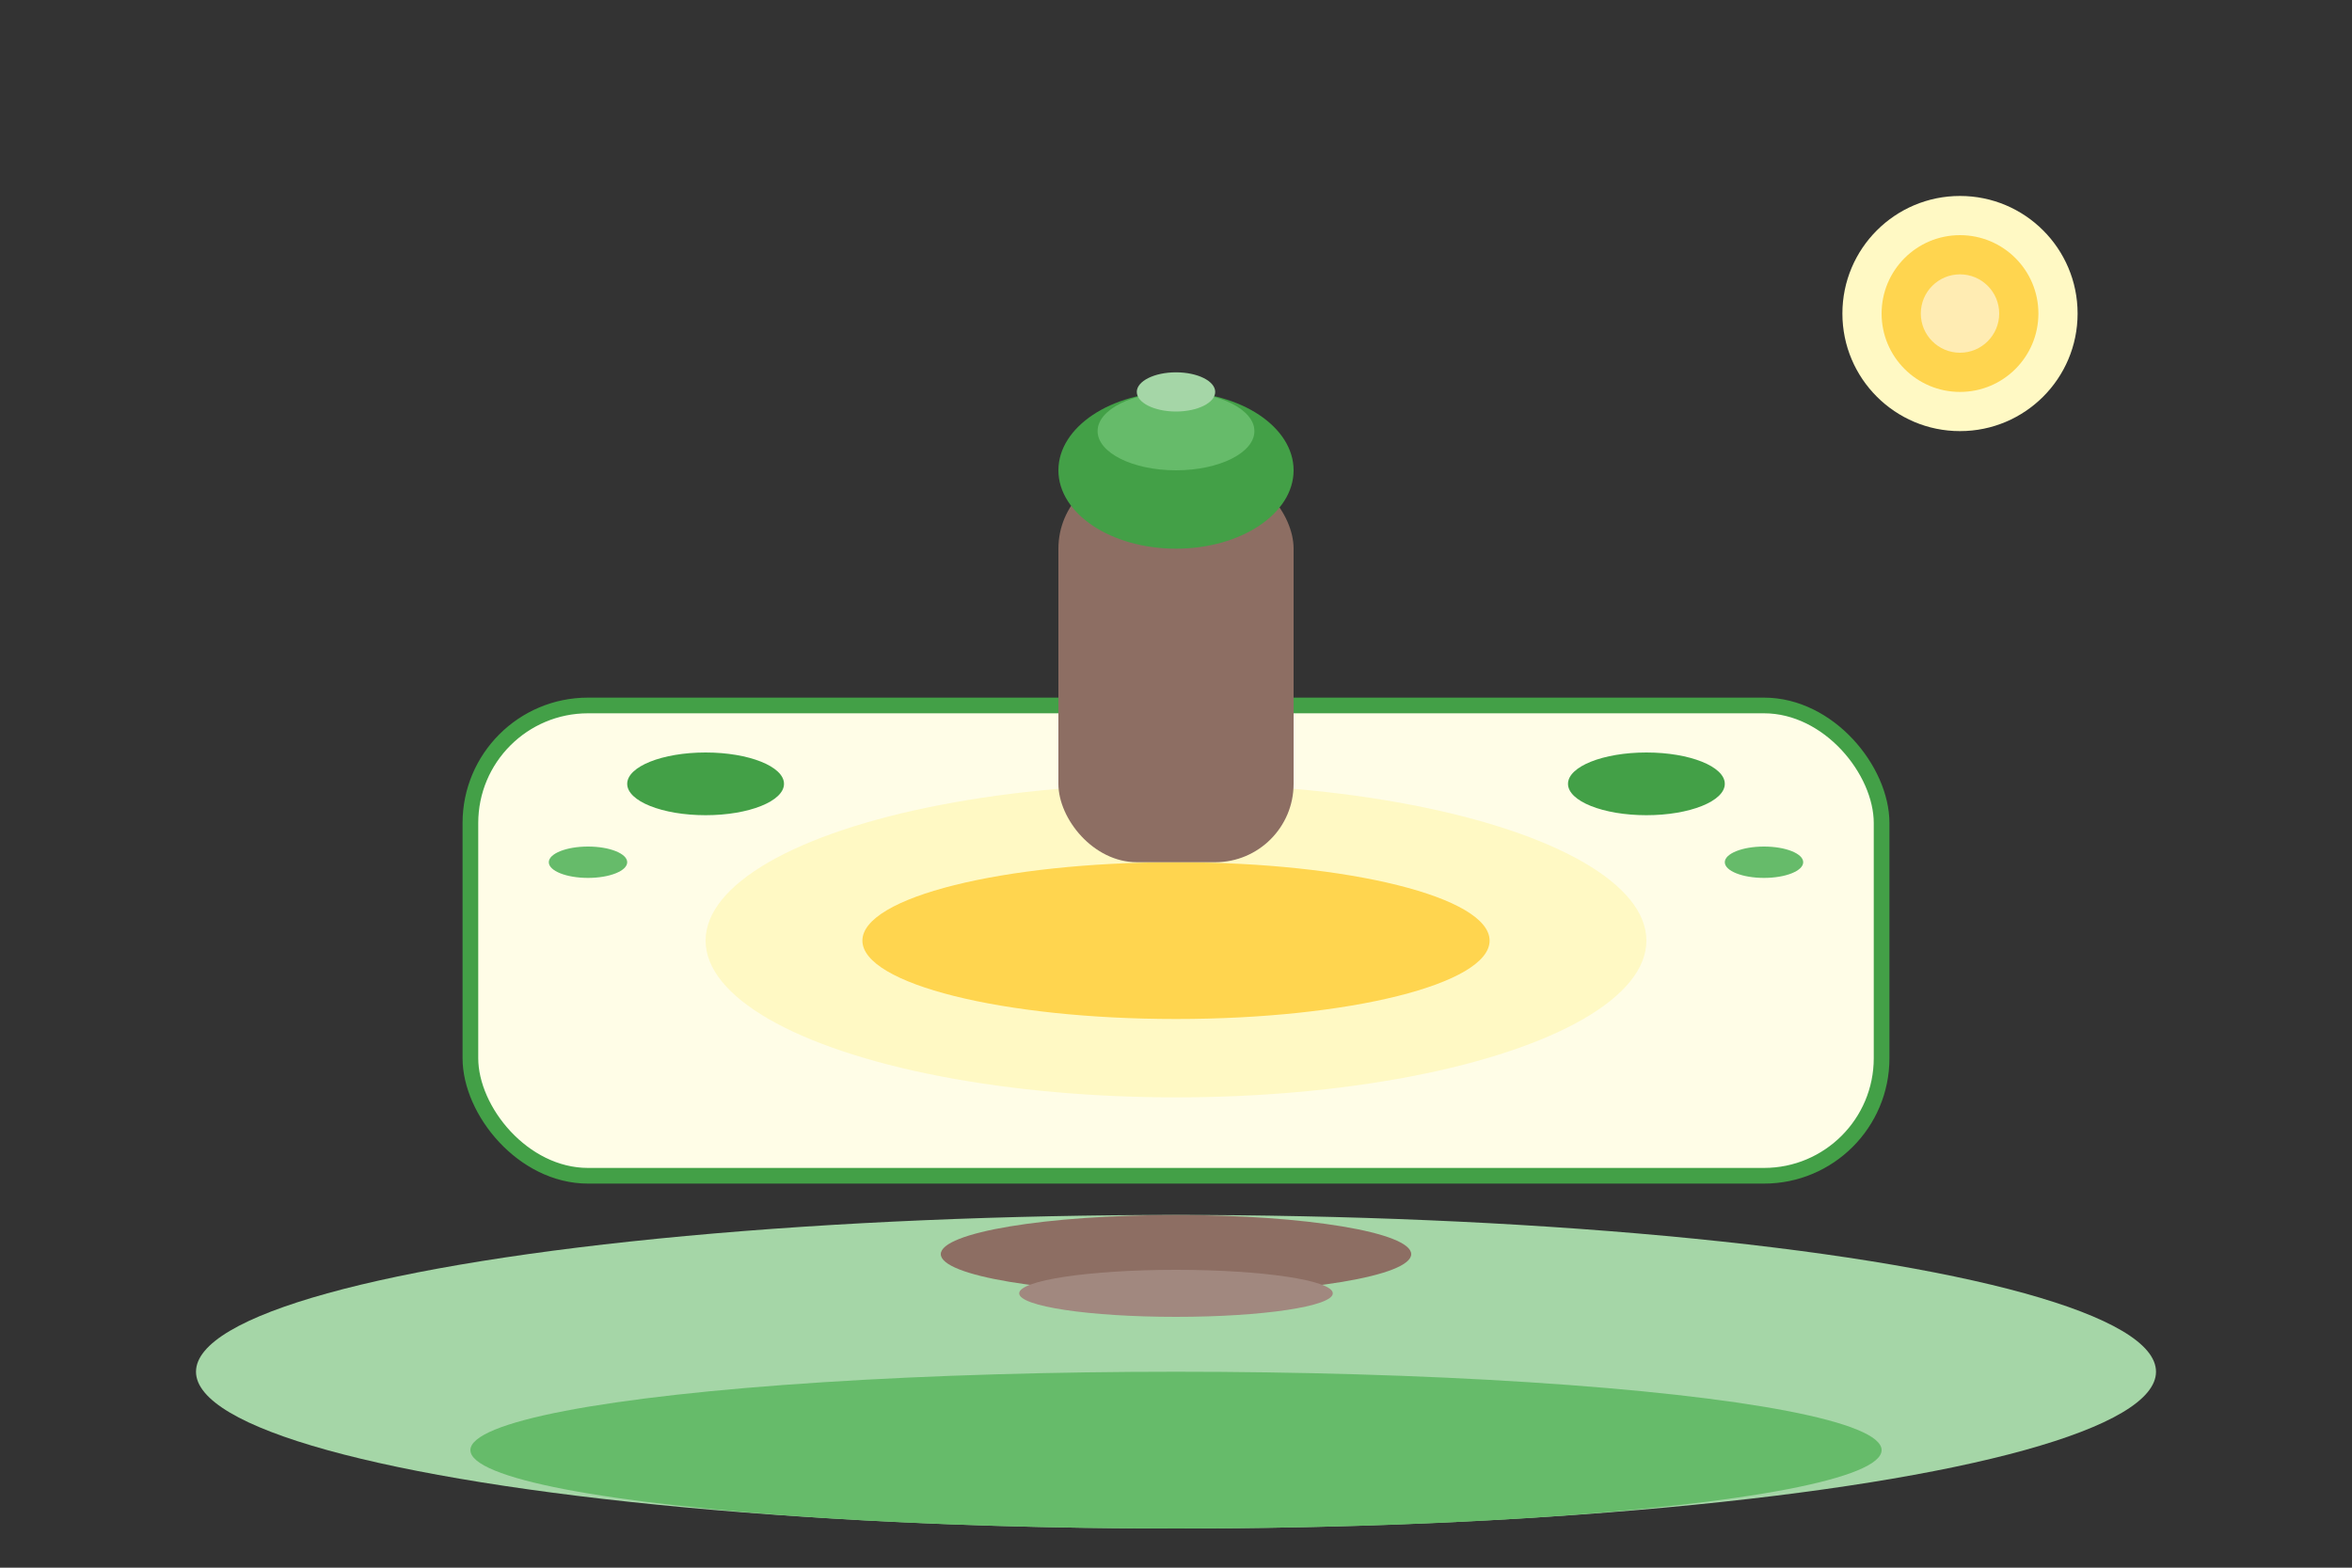 <svg width="600" height="400" viewBox="0 0 600 400" fill="none" xmlns="http://www.w3.org/2000/svg">
  <rect x="0" y="0" width="600" height="400" fill="#333333" stroke="none"/>
  <ellipse cx="300" cy="350" rx="250" ry="40" fill="#A5D6A7"/>
  <ellipse cx="300" cy="370" rx="180" ry="20" fill="#66BB6A"/>
  <g>
    <rect x="120" y="180" width="360" height="120" rx="30" fill="#FFFDE7" stroke="#43A047" stroke-width="4"/>
    <ellipse cx="300" cy="240" rx="120" ry="40" fill="#FFF9C4"/>
    <ellipse cx="300" cy="240" rx="80" ry="20" fill="#FFD54F"/>
    <rect x="270" y="120" width="60" height="100" rx="20" fill="#8D6E63"/>
    <ellipse cx="300" cy="120" rx="30" ry="20" fill="#43A047"/>
    <ellipse cx="300" cy="110" rx="20" ry="10" fill="#66BB6A"/>
    <ellipse cx="300" cy="100" rx="10" ry="5" fill="#A5D6A7"/>
  </g>
  <g>
    <ellipse cx="180" cy="200" rx="20" ry="8" fill="#43A047"/>
    <ellipse cx="420" cy="200" rx="20" ry="8" fill="#43A047"/>
    <ellipse cx="150" cy="220" rx="10" ry="4" fill="#66BB6A"/>
    <ellipse cx="450" cy="220" rx="10" ry="4" fill="#66BB6A"/>
  </g>
  <g>
    <ellipse cx="300" cy="320" rx="60" ry="10" fill="#8D6E63"/>
    <ellipse cx="300" cy="330" rx="40" ry="6" fill="#A1887F"/>
  </g>
  <g>
    <circle cx="500" cy="80" r="30" fill="#FFF9C4"/>
    <circle cx="500" cy="80" r="20" fill="#FFD54F"/>
    <circle cx="500" cy="80" r="10" fill="#FFECB3"/>
  </g>
</svg>
